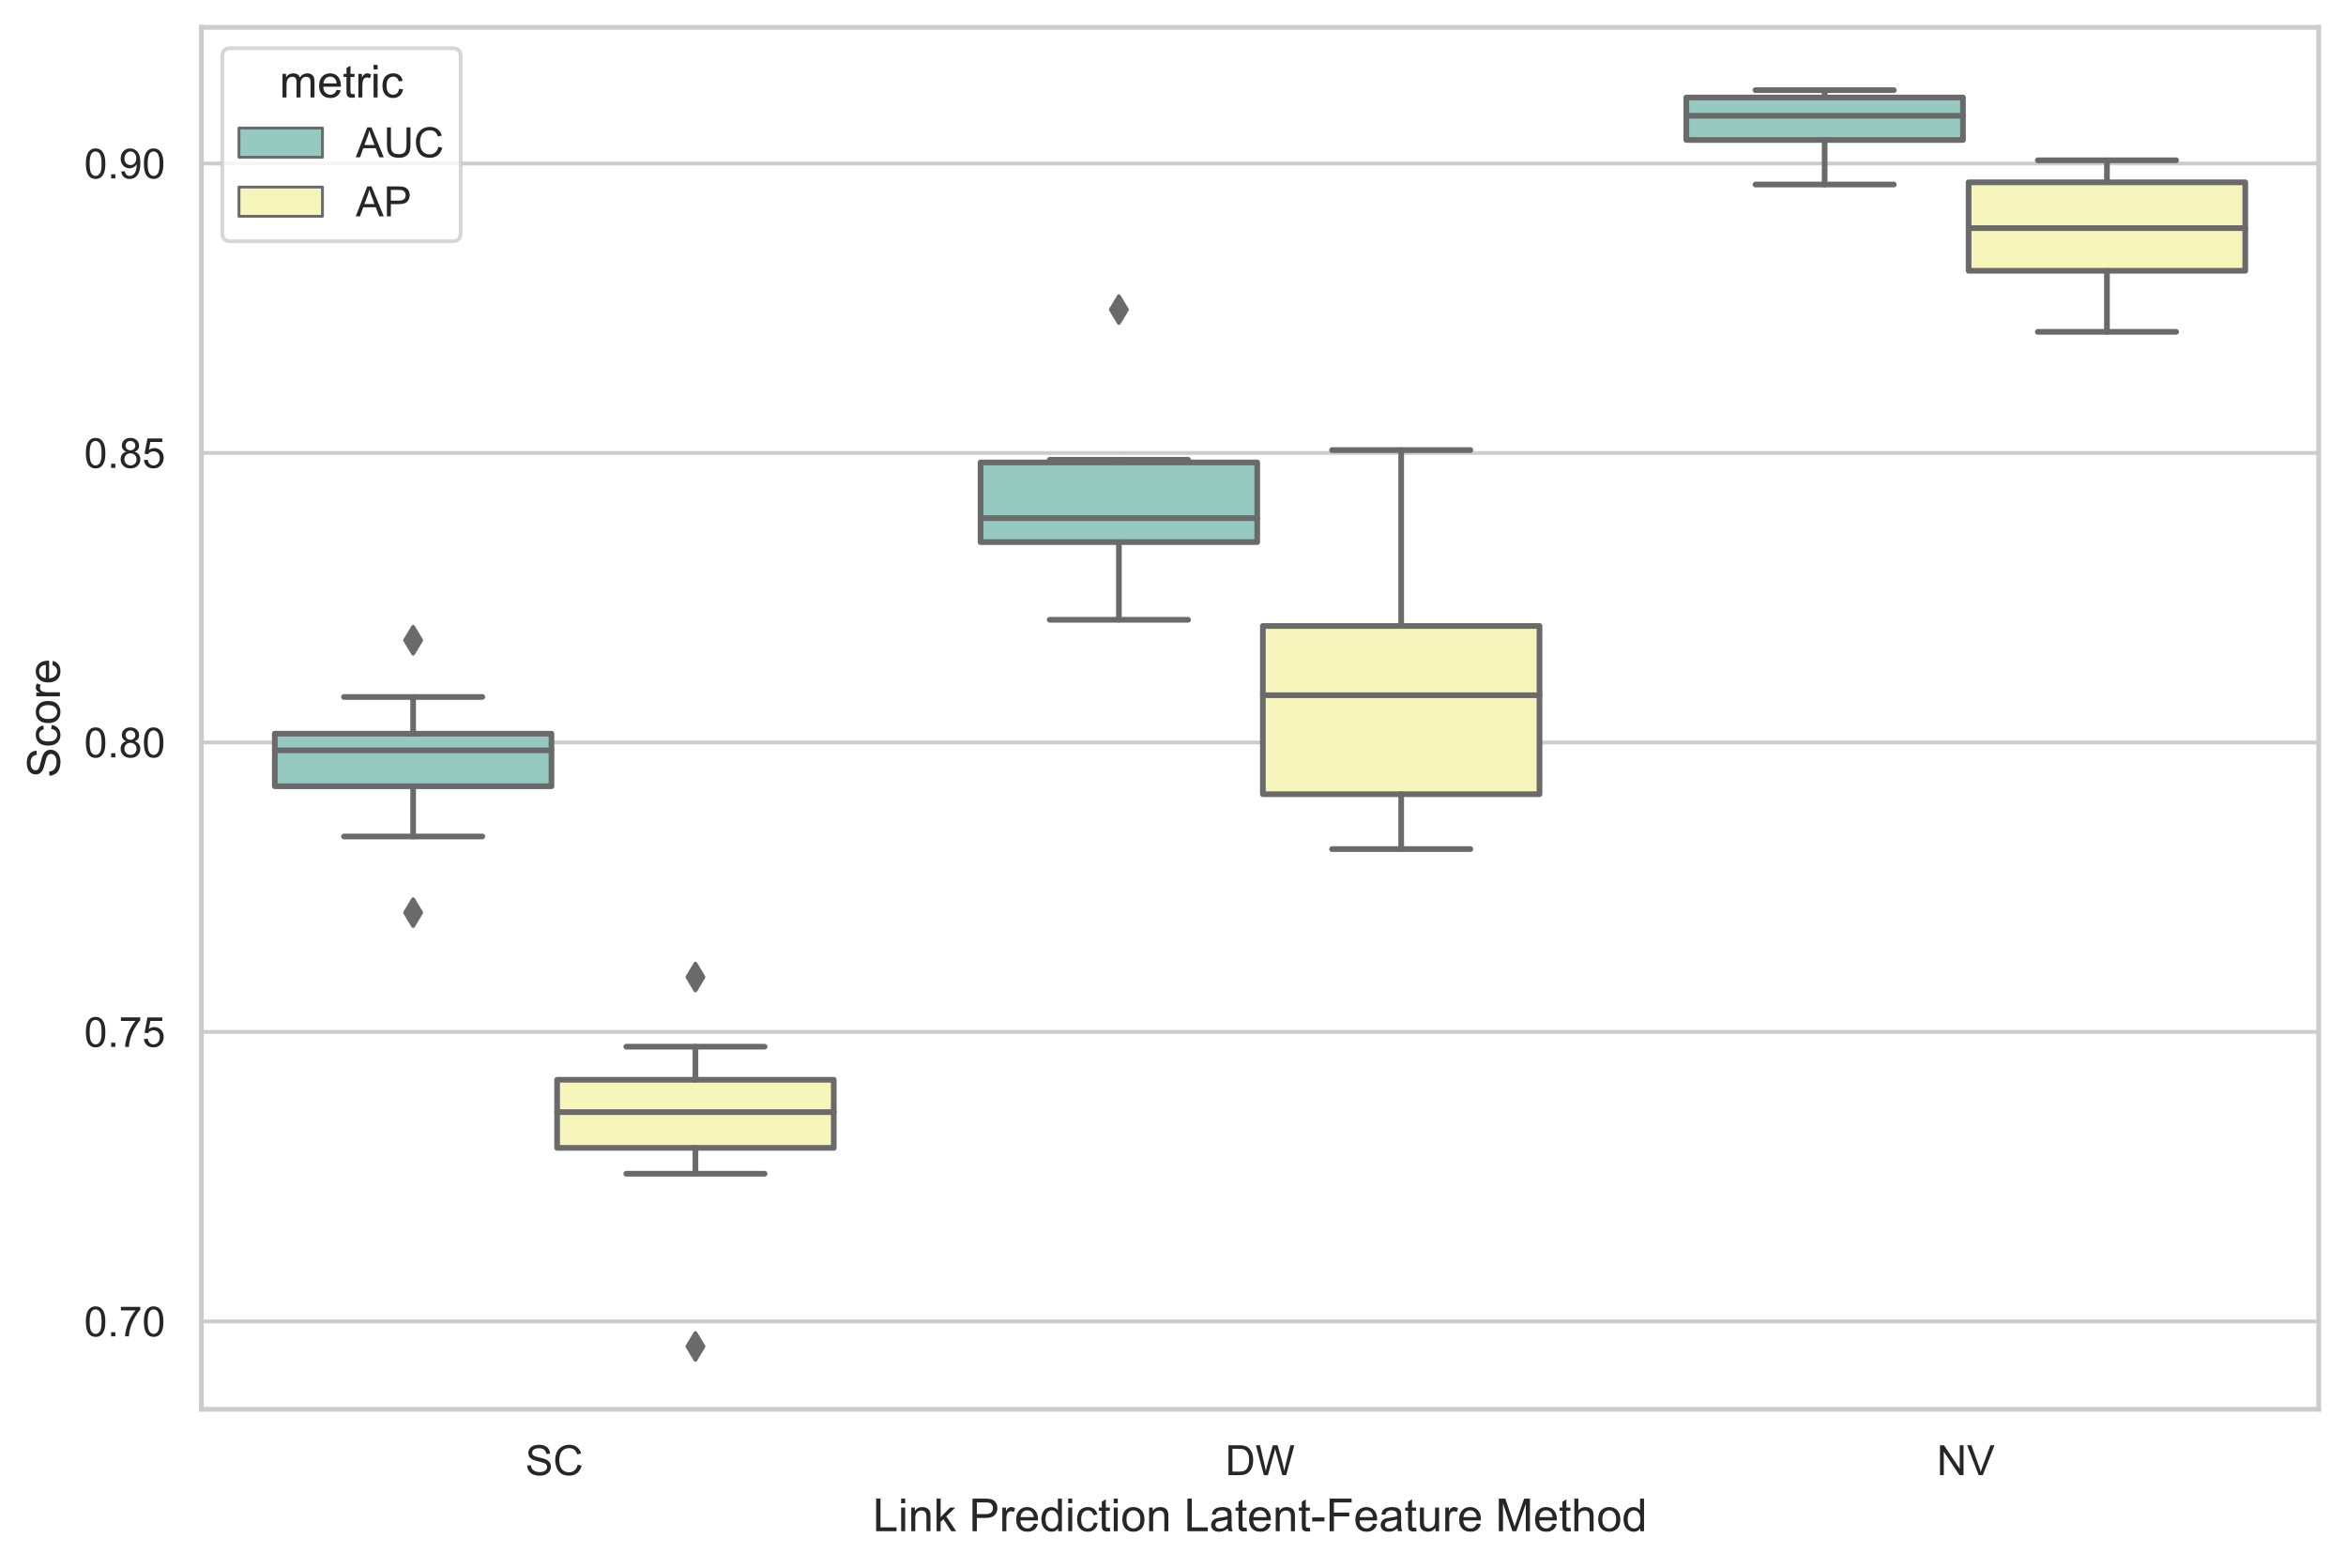 <?xml version="1.0" encoding="utf-8" standalone="no"?>
<!DOCTYPE svg PUBLIC "-//W3C//DTD SVG 1.1//EN"
  "http://www.w3.org/Graphics/SVG/1.1/DTD/svg11.dtd">
<!-- Created with matplotlib (https://matplotlib.org/) -->
<svg height="413.146pt" version="1.1" viewBox="0 0 618.281 413.146" width="618.281pt" xmlns="http://www.w3.org/2000/svg" xmlns:xlink="http://www.w3.org/1999/xlink">
 <defs>
  <style type="text/css">*{stroke-linecap:butt;stroke-linejoin:round;}</style>
 </defs>
 <g id="figure_1">
  <g id="patch_1">
   <path d="M 0 413.146 
L 618.281 413.146 
L 618.281 0 
L 0 0 
z
" style="fill:#ffffff;"/>
  </g>
  <g id="axes_1">
   <g id="patch_2">
    <path d="M 53.081 371.412 
L 611.081 371.412 
L 611.081 7.2 
L 53.081 7.2 
z
" style="fill:#ffffff;"/>
   </g>
   <g id="matplotlib.axis_1">
    <g id="xtick_1">
     <g id="text_1">
      <!-- SC -->
      <g style="fill:#262626;" transform="translate(138.441 388.786)scale(0.11 -0.11)">
       <defs>
        <path d="M 4.5 23 
L 13.422 23.781 
Q 14.062 18.406 16.375 14.969 
Q 18.703 11.531 23.578 9.406 
Q 28.469 7.281 34.578 7.281 
Q 39.984 7.281 44.141 8.891 
Q 48.297 10.5 50.312 13.297 
Q 52.344 16.109 52.344 19.438 
Q 52.344 22.797 50.391 25.312 
Q 48.438 27.828 43.953 29.547 
Q 41.062 30.672 31.203 33.031 
Q 21.344 35.406 17.391 37.5 
Q 12.25 40.188 9.734 44.156 
Q 7.234 48.141 7.234 53.078 
Q 7.234 58.5 10.297 63.203 
Q 13.375 67.922 19.281 70.359 
Q 25.203 72.797 32.422 72.797 
Q 40.375 72.797 46.453 70.234 
Q 52.547 67.672 55.812 62.688 
Q 59.078 57.719 59.328 51.422 
L 50.25 50.734 
Q 49.516 57.516 45.281 60.984 
Q 41.062 64.453 32.812 64.453 
Q 24.219 64.453 20.281 61.297 
Q 16.359 58.156 16.359 53.719 
Q 16.359 49.859 19.141 47.359 
Q 21.875 44.875 33.422 42.266 
Q 44.969 39.656 49.266 37.703 
Q 55.516 34.812 58.484 30.391 
Q 61.469 25.984 61.469 20.219 
Q 61.469 14.5 58.203 9.438 
Q 54.938 4.391 48.797 1.578 
Q 42.672 -1.219 35.016 -1.219 
Q 25.297 -1.219 18.719 1.609 
Q 12.156 4.438 8.422 10.125 
Q 4.688 15.828 4.5 23 
z
" id="ArialMT-83"/>
        <path d="M 58.797 25.094 
L 68.266 22.703 
Q 65.281 11.031 57.547 4.906 
Q 49.812 -1.219 38.625 -1.219 
Q 27.047 -1.219 19.797 3.484 
Q 12.547 8.203 8.766 17.141 
Q 4.984 26.078 4.984 36.328 
Q 4.984 47.516 9.25 55.828 
Q 13.531 64.156 21.406 68.469 
Q 29.297 72.797 38.766 72.797 
Q 49.516 72.797 56.828 67.328 
Q 64.156 61.859 67.047 51.953 
L 57.719 49.75 
Q 55.219 57.562 50.484 61.125 
Q 45.75 64.703 38.578 64.703 
Q 30.328 64.703 24.781 60.734 
Q 19.234 56.781 16.984 50.109 
Q 14.75 43.453 14.75 36.375 
Q 14.75 27.25 17.406 20.438 
Q 20.062 13.625 25.672 10.25 
Q 31.297 6.891 37.844 6.891 
Q 45.797 6.891 51.312 11.469 
Q 56.844 16.062 58.797 25.094 
z
" id="ArialMT-67"/>
       </defs>
       <use xlink:href="#ArialMT-83"/>
       <use x="66.699" xlink:href="#ArialMT-67"/>
      </g>
     </g>
    </g>
    <g id="xtick_2">
     <g id="text_2">
      <!-- DW -->
      <g style="fill:#262626;" transform="translate(322.918 388.786)scale(0.11 -0.11)">
       <defs>
        <path d="M 7.719 0 
L 7.719 71.578 
L 32.375 71.578 
Q 40.719 71.578 45.125 70.562 
Q 51.266 69.141 55.609 65.438 
Q 61.281 60.641 64.078 53.188 
Q 66.891 45.75 66.891 36.188 
Q 66.891 28.031 64.984 21.734 
Q 63.094 15.438 60.109 11.297 
Q 57.125 7.172 53.578 4.797 
Q 50.047 2.438 45.047 1.219 
Q 40.047 0 33.547 0 
z
M 17.188 8.453 
L 32.469 8.453 
Q 39.547 8.453 43.578 9.766 
Q 47.609 11.078 50 13.484 
Q 53.375 16.844 55.25 22.531 
Q 57.125 28.219 57.125 36.328 
Q 57.125 47.562 53.438 53.594 
Q 49.75 59.625 44.484 61.672 
Q 40.672 63.141 32.234 63.141 
L 17.188 63.141 
z
" id="ArialMT-68"/>
        <path d="M 20.219 0 
L 1.219 71.578 
L 10.938 71.578 
L 21.828 24.656 
Q 23.578 17.281 24.859 10.016 
Q 27.594 21.484 28.078 23.25 
L 41.703 71.578 
L 53.125 71.578 
L 63.375 35.359 
Q 67.234 21.875 68.953 10.016 
Q 70.312 16.797 72.516 25.594 
L 83.734 71.578 
L 93.266 71.578 
L 73.641 0 
L 64.5 0 
L 49.422 54.547 
Q 47.516 61.375 47.172 62.938 
Q 46.047 58.016 45.062 54.547 
L 29.891 0 
z
" id="ArialMT-87"/>
       </defs>
       <use xlink:href="#ArialMT-68"/>
       <use x="72.217" xlink:href="#ArialMT-87"/>
      </g>
     </g>
    </g>
    <g id="xtick_3">
     <g id="text_3">
      <!-- NV -->
      <g style="fill:#262626;" transform="translate(510.441 388.786)scale(0.11 -0.11)">
       <defs>
        <path d="M 7.625 0 
L 7.625 71.578 
L 17.328 71.578 
L 54.938 15.375 
L 54.938 71.578 
L 64.016 71.578 
L 64.016 0 
L 54.297 0 
L 16.703 56.25 
L 16.703 0 
z
" id="ArialMT-78"/>
        <path d="M 28.172 0 
L 0.438 71.578 
L 10.688 71.578 
L 29.297 19.578 
Q 31.547 13.328 33.062 7.859 
Q 34.719 13.719 36.922 19.578 
L 56.25 71.578 
L 65.922 71.578 
L 37.891 0 
z
" id="ArialMT-86"/>
       </defs>
       <use xlink:href="#ArialMT-78"/>
       <use x="72.217" xlink:href="#ArialMT-86"/>
      </g>
     </g>
    </g>
    <g id="text_4">
     <!-- Link Prediction Latent-Feature Method -->
     <g style="fill:#262626;" transform="translate(230.031 403.561)scale(0.12 -0.12)">
      <defs>
       <path d="M 7.328 0 
L 7.328 71.578 
L 16.797 71.578 
L 16.797 8.453 
L 52.047 8.453 
L 52.047 0 
z
" id="ArialMT-76"/>
       <path d="M 6.641 61.469 
L 6.641 71.578 
L 15.438 71.578 
L 15.438 61.469 
z
M 6.641 0 
L 6.641 51.859 
L 15.438 51.859 
L 15.438 0 
z
" id="ArialMT-105"/>
       <path d="M 6.594 0 
L 6.594 51.859 
L 14.5 51.859 
L 14.5 44.484 
Q 20.219 53.031 31 53.031 
Q 35.688 53.031 39.625 51.344 
Q 43.562 49.656 45.516 46.922 
Q 47.469 44.188 48.25 40.438 
Q 48.734 37.984 48.734 31.891 
L 48.734 0 
L 39.938 0 
L 39.938 31.547 
Q 39.938 36.922 38.906 39.578 
Q 37.891 42.234 35.281 43.812 
Q 32.672 45.406 29.156 45.406 
Q 23.531 45.406 19.453 41.844 
Q 15.375 38.281 15.375 28.328 
L 15.375 0 
z
" id="ArialMT-110"/>
       <path d="M 6.641 0 
L 6.641 71.578 
L 15.438 71.578 
L 15.438 30.766 
L 36.234 51.859 
L 47.609 51.859 
L 27.781 32.625 
L 49.609 0 
L 38.766 0 
L 21.625 26.516 
L 15.438 20.562 
L 15.438 0 
z
" id="ArialMT-107"/>
       <path id="ArialMT-32"/>
       <path d="M 7.719 0 
L 7.719 71.578 
L 34.719 71.578 
Q 41.844 71.578 45.609 70.906 
Q 50.875 70.016 54.438 67.547 
Q 58.016 65.094 60.188 60.641 
Q 62.359 56.203 62.359 50.875 
Q 62.359 41.75 56.547 35.422 
Q 50.734 29.109 35.547 29.109 
L 17.188 29.109 
L 17.188 0 
z
M 17.188 37.547 
L 35.688 37.547 
Q 44.875 37.547 48.734 40.969 
Q 52.594 44.391 52.594 50.594 
Q 52.594 55.078 50.312 58.266 
Q 48.047 61.469 44.344 62.5 
Q 41.938 63.141 35.5 63.141 
L 17.188 63.141 
z
" id="ArialMT-80"/>
       <path d="M 6.5 0 
L 6.5 51.859 
L 14.406 51.859 
L 14.406 44 
Q 17.438 49.516 20 51.266 
Q 22.562 53.031 25.641 53.031 
Q 30.078 53.031 34.672 50.203 
L 31.641 42.047 
Q 28.422 43.953 25.203 43.953 
Q 22.312 43.953 20.016 42.219 
Q 17.719 40.484 16.75 37.406 
Q 15.281 32.719 15.281 27.156 
L 15.281 0 
z
" id="ArialMT-114"/>
       <path d="M 42.094 16.703 
L 51.172 15.578 
Q 49.031 7.625 43.219 3.219 
Q 37.406 -1.172 28.375 -1.172 
Q 17 -1.172 10.328 5.828 
Q 3.656 12.844 3.656 25.484 
Q 3.656 38.578 10.391 45.797 
Q 17.141 53.031 27.875 53.031 
Q 38.281 53.031 44.875 45.953 
Q 51.469 38.875 51.469 26.031 
Q 51.469 25.25 51.422 23.688 
L 12.75 23.688 
Q 13.234 15.141 17.578 10.594 
Q 21.922 6.062 28.422 6.062 
Q 33.25 6.062 36.672 8.594 
Q 40.094 11.141 42.094 16.703 
z
M 13.234 30.906 
L 42.188 30.906 
Q 41.609 37.453 38.875 40.719 
Q 34.672 45.797 27.984 45.797 
Q 21.922 45.797 17.797 41.75 
Q 13.672 37.703 13.234 30.906 
z
" id="ArialMT-101"/>
       <path d="M 40.234 0 
L 40.234 6.547 
Q 35.297 -1.172 25.734 -1.172 
Q 19.531 -1.172 14.328 2.25 
Q 9.125 5.672 6.266 11.797 
Q 3.422 17.922 3.422 25.875 
Q 3.422 33.641 6 39.969 
Q 8.594 46.297 13.766 49.656 
Q 18.953 53.031 25.344 53.031 
Q 30.031 53.031 33.688 51.047 
Q 37.359 49.078 39.656 45.906 
L 39.656 71.578 
L 48.391 71.578 
L 48.391 0 
z
M 12.453 25.875 
Q 12.453 15.922 16.641 10.984 
Q 20.844 6.062 26.562 6.062 
Q 32.328 6.062 36.344 10.766 
Q 40.375 15.484 40.375 25.141 
Q 40.375 35.797 36.266 40.766 
Q 32.172 45.75 26.172 45.75 
Q 20.312 45.75 16.375 40.969 
Q 12.453 36.188 12.453 25.875 
z
" id="ArialMT-100"/>
       <path d="M 40.438 19 
L 49.078 17.875 
Q 47.656 8.938 41.812 3.875 
Q 35.984 -1.172 27.484 -1.172 
Q 16.844 -1.172 10.375 5.781 
Q 3.906 12.75 3.906 25.734 
Q 3.906 34.125 6.688 40.422 
Q 9.469 46.734 15.156 49.875 
Q 20.844 53.031 27.547 53.031 
Q 35.984 53.031 41.359 48.75 
Q 46.734 44.484 48.25 36.625 
L 39.703 35.297 
Q 38.484 40.531 35.375 43.156 
Q 32.281 45.797 27.875 45.797 
Q 21.234 45.797 17.078 41.031 
Q 12.938 36.281 12.938 25.984 
Q 12.938 15.531 16.938 10.797 
Q 20.953 6.062 27.391 6.062 
Q 32.562 6.062 36.031 9.234 
Q 39.5 12.406 40.438 19 
z
" id="ArialMT-99"/>
       <path d="M 25.781 7.859 
L 27.047 0.094 
Q 23.344 -0.688 20.406 -0.688 
Q 15.625 -0.688 12.984 0.828 
Q 10.359 2.344 9.281 4.812 
Q 8.203 7.281 8.203 15.188 
L 8.203 45.016 
L 1.766 45.016 
L 1.766 51.859 
L 8.203 51.859 
L 8.203 64.703 
L 16.938 69.969 
L 16.938 51.859 
L 25.781 51.859 
L 25.781 45.016 
L 16.938 45.016 
L 16.938 14.703 
Q 16.938 10.938 17.406 9.859 
Q 17.875 8.797 18.922 8.156 
Q 19.969 7.516 21.922 7.516 
Q 23.391 7.516 25.781 7.859 
z
" id="ArialMT-116"/>
       <path d="M 3.328 25.922 
Q 3.328 40.328 11.328 47.266 
Q 18.016 53.031 27.641 53.031 
Q 38.328 53.031 45.109 46.016 
Q 51.906 39.016 51.906 26.656 
Q 51.906 16.656 48.906 10.906 
Q 45.906 5.172 40.156 2 
Q 34.422 -1.172 27.641 -1.172 
Q 16.75 -1.172 10.031 5.812 
Q 3.328 12.797 3.328 25.922 
z
M 12.359 25.922 
Q 12.359 15.969 16.703 11.016 
Q 21.047 6.062 27.641 6.062 
Q 34.188 6.062 38.531 11.031 
Q 42.875 16.016 42.875 26.219 
Q 42.875 35.844 38.5 40.797 
Q 34.125 45.75 27.641 45.75 
Q 21.047 45.75 16.703 40.812 
Q 12.359 35.891 12.359 25.922 
z
" id="ArialMT-111"/>
       <path d="M 40.438 6.391 
Q 35.547 2.25 31.031 0.531 
Q 26.516 -1.172 21.344 -1.172 
Q 12.797 -1.172 8.203 3 
Q 3.609 7.172 3.609 13.672 
Q 3.609 17.484 5.344 20.625 
Q 7.078 23.781 9.891 25.688 
Q 12.703 27.594 16.219 28.562 
Q 18.797 29.25 24.031 29.891 
Q 34.672 31.156 39.703 32.906 
Q 39.75 34.719 39.75 35.203 
Q 39.75 40.578 37.25 42.781 
Q 33.891 45.75 27.25 45.75 
Q 21.047 45.75 18.094 43.578 
Q 15.141 41.406 13.719 35.891 
L 5.125 37.062 
Q 6.297 42.578 8.984 45.969 
Q 11.672 49.359 16.75 51.188 
Q 21.828 53.031 28.516 53.031 
Q 35.156 53.031 39.297 51.469 
Q 43.453 49.906 45.406 47.531 
Q 47.359 45.172 48.141 41.547 
Q 48.578 39.312 48.578 33.453 
L 48.578 21.734 
Q 48.578 9.469 49.141 6.219 
Q 49.703 2.984 51.375 0 
L 42.188 0 
Q 40.828 2.734 40.438 6.391 
z
M 39.703 26.031 
Q 34.906 24.078 25.344 22.703 
Q 19.922 21.922 17.672 20.938 
Q 15.438 19.969 14.203 18.094 
Q 12.984 16.219 12.984 13.922 
Q 12.984 10.406 15.641 8.062 
Q 18.312 5.719 23.438 5.719 
Q 28.516 5.719 32.469 7.938 
Q 36.422 10.156 38.281 14.016 
Q 39.703 17 39.703 22.797 
z
" id="ArialMT-97"/>
       <path d="M 3.172 21.484 
L 3.172 30.328 
L 30.172 30.328 
L 30.172 21.484 
z
" id="ArialMT-45"/>
       <path d="M 8.203 0 
L 8.203 71.578 
L 56.5 71.578 
L 56.5 63.141 
L 17.672 63.141 
L 17.672 40.969 
L 51.266 40.969 
L 51.266 32.516 
L 17.672 32.516 
L 17.672 0 
z
" id="ArialMT-70"/>
       <path d="M 40.578 0 
L 40.578 7.625 
Q 34.516 -1.172 24.125 -1.172 
Q 19.531 -1.172 15.547 0.578 
Q 11.578 2.344 9.641 5 
Q 7.719 7.672 6.938 11.531 
Q 6.391 14.109 6.391 19.734 
L 6.391 51.859 
L 15.188 51.859 
L 15.188 23.094 
Q 15.188 16.219 15.719 13.812 
Q 16.547 10.359 19.234 8.375 
Q 21.922 6.391 25.875 6.391 
Q 29.828 6.391 33.297 8.422 
Q 36.766 10.453 38.203 13.938 
Q 39.656 17.438 39.656 24.078 
L 39.656 51.859 
L 48.438 51.859 
L 48.438 0 
z
" id="ArialMT-117"/>
       <path d="M 7.422 0 
L 7.422 71.578 
L 21.688 71.578 
L 38.625 20.906 
Q 40.969 13.812 42.047 10.297 
Q 43.266 14.203 45.844 21.781 
L 62.984 71.578 
L 75.734 71.578 
L 75.734 0 
L 66.609 0 
L 66.609 59.906 
L 45.797 0 
L 37.25 0 
L 16.547 60.938 
L 16.547 0 
z
" id="ArialMT-77"/>
       <path d="M 6.594 0 
L 6.594 71.578 
L 15.375 71.578 
L 15.375 45.906 
Q 21.531 53.031 30.906 53.031 
Q 36.672 53.031 40.922 50.75 
Q 45.172 48.484 47 44.484 
Q 48.828 40.484 48.828 32.859 
L 48.828 0 
L 40.047 0 
L 40.047 32.859 
Q 40.047 39.453 37.188 42.453 
Q 34.328 45.453 29.109 45.453 
Q 25.203 45.453 21.75 43.422 
Q 18.312 41.406 16.844 37.938 
Q 15.375 34.469 15.375 28.375 
L 15.375 0 
z
" id="ArialMT-104"/>
      </defs>
      <use xlink:href="#ArialMT-76"/>
      <use x="55.615" xlink:href="#ArialMT-105"/>
      <use x="77.832" xlink:href="#ArialMT-110"/>
      <use x="133.447" xlink:href="#ArialMT-107"/>
      <use x="183.447" xlink:href="#ArialMT-32"/>
      <use x="211.23" xlink:href="#ArialMT-80"/>
      <use x="277.93" xlink:href="#ArialMT-114"/>
      <use x="311.23" xlink:href="#ArialMT-101"/>
      <use x="366.846" xlink:href="#ArialMT-100"/>
      <use x="422.461" xlink:href="#ArialMT-105"/>
      <use x="444.678" xlink:href="#ArialMT-99"/>
      <use x="494.678" xlink:href="#ArialMT-116"/>
      <use x="522.461" xlink:href="#ArialMT-105"/>
      <use x="544.678" xlink:href="#ArialMT-111"/>
      <use x="600.293" xlink:href="#ArialMT-110"/>
      <use x="655.908" xlink:href="#ArialMT-32"/>
      <use x="683.691" xlink:href="#ArialMT-76"/>
      <use x="739.307" xlink:href="#ArialMT-97"/>
      <use x="794.922" xlink:href="#ArialMT-116"/>
      <use x="822.705" xlink:href="#ArialMT-101"/>
      <use x="878.32" xlink:href="#ArialMT-110"/>
      <use x="933.936" xlink:href="#ArialMT-116"/>
      <use x="961.719" xlink:href="#ArialMT-45"/>
      <use x="995.02" xlink:href="#ArialMT-70"/>
      <use x="1056.104" xlink:href="#ArialMT-101"/>
      <use x="1111.719" xlink:href="#ArialMT-97"/>
      <use x="1167.334" xlink:href="#ArialMT-116"/>
      <use x="1195.117" xlink:href="#ArialMT-117"/>
      <use x="1250.732" xlink:href="#ArialMT-114"/>
      <use x="1284.033" xlink:href="#ArialMT-101"/>
      <use x="1339.648" xlink:href="#ArialMT-32"/>
      <use x="1367.432" xlink:href="#ArialMT-77"/>
      <use x="1450.732" xlink:href="#ArialMT-101"/>
      <use x="1506.348" xlink:href="#ArialMT-116"/>
      <use x="1534.131" xlink:href="#ArialMT-104"/>
      <use x="1589.746" xlink:href="#ArialMT-111"/>
      <use x="1645.361" xlink:href="#ArialMT-100"/>
     </g>
    </g>
   </g>
   <g id="matplotlib.axis_2">
    <g id="ytick_1">
     <g id="line2d_1">
      <path clip-path="url(#p5784f8b45a)" d="M 53.081 348.271 
L 611.081 348.271 
" style="fill:none;stroke:#cccccc;stroke-linecap:round;"/>
     </g>
     <g id="text_5">
      <!-- 0.70 -->
      <g style="fill:#262626;" transform="translate(22.174 352.208)scale(0.11 -0.11)">
       <defs>
        <path d="M 4.156 35.297 
Q 4.156 48 6.766 55.734 
Q 9.375 63.484 14.516 67.672 
Q 19.672 71.875 27.484 71.875 
Q 33.25 71.875 37.594 69.547 
Q 41.938 67.234 44.766 62.859 
Q 47.609 58.5 49.219 52.219 
Q 50.828 45.953 50.828 35.297 
Q 50.828 22.703 48.234 14.969 
Q 45.656 7.234 40.5 3 
Q 35.359 -1.219 27.484 -1.219 
Q 17.141 -1.219 11.234 6.203 
Q 4.156 15.141 4.156 35.297 
z
M 13.188 35.297 
Q 13.188 17.672 17.312 11.828 
Q 21.438 6 27.484 6 
Q 33.547 6 37.672 11.859 
Q 41.797 17.719 41.797 35.297 
Q 41.797 52.984 37.672 58.781 
Q 33.547 64.594 27.391 64.594 
Q 21.344 64.594 17.719 59.469 
Q 13.188 52.938 13.188 35.297 
z
" id="ArialMT-48"/>
        <path d="M 9.078 0 
L 9.078 10.016 
L 19.094 10.016 
L 19.094 0 
z
" id="ArialMT-46"/>
        <path d="M 4.734 62.203 
L 4.734 70.656 
L 51.078 70.656 
L 51.078 63.812 
Q 44.234 56.547 37.516 44.484 
Q 30.812 32.422 27.156 19.672 
Q 24.516 10.688 23.781 0 
L 14.75 0 
Q 14.891 8.453 18.062 20.406 
Q 21.234 32.375 27.172 43.484 
Q 33.109 54.594 39.797 62.203 
z
" id="ArialMT-55"/>
       </defs>
       <use xlink:href="#ArialMT-48"/>
       <use x="55.615" xlink:href="#ArialMT-46"/>
       <use x="83.398" xlink:href="#ArialMT-55"/>
       <use x="139.014" xlink:href="#ArialMT-48"/>
      </g>
     </g>
    </g>
    <g id="ytick_2">
     <g id="line2d_2">
      <path clip-path="url(#p5784f8b45a)" d="M 53.081 271.975 
L 611.081 271.975 
" style="fill:none;stroke:#cccccc;stroke-linecap:round;"/>
     </g>
     <g id="text_6">
      <!-- 0.75 -->
      <g style="fill:#262626;" transform="translate(22.174 275.912)scale(0.11 -0.11)">
       <defs>
        <path d="M 4.156 18.75 
L 13.375 19.531 
Q 14.406 12.797 18.141 9.391 
Q 21.875 6 27.156 6 
Q 33.5 6 37.891 10.781 
Q 42.281 15.578 42.281 23.484 
Q 42.281 31 38.062 35.344 
Q 33.844 39.703 27 39.703 
Q 22.75 39.703 19.328 37.766 
Q 15.922 35.844 13.969 32.766 
L 5.719 33.844 
L 12.641 70.609 
L 48.25 70.609 
L 48.25 62.203 
L 19.672 62.203 
L 15.828 42.969 
Q 22.266 47.469 29.344 47.469 
Q 38.719 47.469 45.156 40.969 
Q 51.609 34.469 51.609 24.266 
Q 51.609 14.547 45.953 7.469 
Q 39.062 -1.219 27.156 -1.219 
Q 17.391 -1.219 11.203 4.25 
Q 5.031 9.719 4.156 18.75 
z
" id="ArialMT-53"/>
       </defs>
       <use xlink:href="#ArialMT-48"/>
       <use x="55.615" xlink:href="#ArialMT-46"/>
       <use x="83.398" xlink:href="#ArialMT-55"/>
       <use x="139.014" xlink:href="#ArialMT-53"/>
      </g>
     </g>
    </g>
    <g id="ytick_3">
     <g id="line2d_3">
      <path clip-path="url(#p5784f8b45a)" d="M 53.081 195.68 
L 611.081 195.68 
" style="fill:none;stroke:#cccccc;stroke-linecap:round;"/>
     </g>
     <g id="text_7">
      <!-- 0.80 -->
      <g style="fill:#262626;" transform="translate(22.174 199.616)scale(0.11 -0.11)">
       <defs>
        <path d="M 17.672 38.812 
Q 12.203 40.828 9.562 44.531 
Q 6.938 48.25 6.938 53.422 
Q 6.938 61.234 12.547 66.547 
Q 18.172 71.875 27.484 71.875 
Q 36.859 71.875 42.578 66.422 
Q 48.297 60.984 48.297 53.172 
Q 48.297 48.188 45.672 44.5 
Q 43.062 40.828 37.75 38.812 
Q 44.344 36.672 47.781 31.875 
Q 51.219 27.094 51.219 20.453 
Q 51.219 11.281 44.719 5.031 
Q 38.234 -1.219 27.641 -1.219 
Q 17.047 -1.219 10.547 5.047 
Q 4.047 11.328 4.047 20.703 
Q 4.047 27.688 7.594 32.391 
Q 11.141 37.109 17.672 38.812 
z
M 15.922 53.719 
Q 15.922 48.641 19.188 45.406 
Q 22.469 42.188 27.688 42.188 
Q 32.766 42.188 36.016 45.375 
Q 39.266 48.578 39.266 53.219 
Q 39.266 58.062 35.906 61.359 
Q 32.562 64.656 27.594 64.656 
Q 22.562 64.656 19.234 61.422 
Q 15.922 58.203 15.922 53.719 
z
M 13.094 20.656 
Q 13.094 16.891 14.875 13.375 
Q 16.656 9.859 20.172 7.922 
Q 23.688 6 27.734 6 
Q 34.031 6 38.125 10.047 
Q 42.234 14.109 42.234 20.359 
Q 42.234 26.703 38.016 30.859 
Q 33.797 35.016 27.438 35.016 
Q 21.234 35.016 17.156 30.906 
Q 13.094 26.812 13.094 20.656 
z
" id="ArialMT-56"/>
       </defs>
       <use xlink:href="#ArialMT-48"/>
       <use x="55.615" xlink:href="#ArialMT-46"/>
       <use x="83.398" xlink:href="#ArialMT-56"/>
       <use x="139.014" xlink:href="#ArialMT-48"/>
      </g>
     </g>
    </g>
    <g id="ytick_4">
     <g id="line2d_4">
      <path clip-path="url(#p5784f8b45a)" d="M 53.081 119.384 
L 611.081 119.384 
" style="fill:none;stroke:#cccccc;stroke-linecap:round;"/>
     </g>
     <g id="text_8">
      <!-- 0.85 -->
      <g style="fill:#262626;" transform="translate(22.174 123.321)scale(0.11 -0.11)">
       <use xlink:href="#ArialMT-48"/>
       <use x="55.615" xlink:href="#ArialMT-46"/>
       <use x="83.398" xlink:href="#ArialMT-56"/>
       <use x="139.014" xlink:href="#ArialMT-53"/>
      </g>
     </g>
    </g>
    <g id="ytick_5">
     <g id="line2d_5">
      <path clip-path="url(#p5784f8b45a)" d="M 53.081 43.088 
L 611.081 43.088 
" style="fill:none;stroke:#cccccc;stroke-linecap:round;"/>
     </g>
     <g id="text_9">
      <!-- 0.90 -->
      <g style="fill:#262626;" transform="translate(22.174 47.025)scale(0.11 -0.11)">
       <defs>
        <path d="M 5.469 16.547 
L 13.922 17.328 
Q 14.984 11.375 18.016 8.688 
Q 21.047 6 25.781 6 
Q 29.828 6 32.875 7.859 
Q 35.938 9.719 37.891 12.812 
Q 39.844 15.922 41.156 21.188 
Q 42.484 26.469 42.484 31.938 
Q 42.484 32.516 42.438 33.688 
Q 39.797 29.5 35.234 26.875 
Q 30.672 24.266 25.344 24.266 
Q 16.453 24.266 10.297 30.703 
Q 4.156 37.156 4.156 47.703 
Q 4.156 58.594 10.578 65.234 
Q 17 71.875 26.656 71.875 
Q 33.641 71.875 39.422 68.109 
Q 45.219 64.359 48.219 57.391 
Q 51.219 50.438 51.219 37.25 
Q 51.219 23.531 48.234 15.406 
Q 45.266 7.281 39.375 3.031 
Q 33.5 -1.219 25.594 -1.219 
Q 17.188 -1.219 11.859 3.438 
Q 6.547 8.109 5.469 16.547 
z
M 41.453 48.141 
Q 41.453 55.719 37.422 60.156 
Q 33.406 64.594 27.734 64.594 
Q 21.875 64.594 17.531 59.812 
Q 13.188 55.031 13.188 47.406 
Q 13.188 40.578 17.312 36.297 
Q 21.438 32.031 27.484 32.031 
Q 33.594 32.031 37.516 36.297 
Q 41.453 40.578 41.453 48.141 
z
" id="ArialMT-57"/>
       </defs>
       <use xlink:href="#ArialMT-48"/>
       <use x="55.615" xlink:href="#ArialMT-46"/>
       <use x="83.398" xlink:href="#ArialMT-57"/>
       <use x="139.014" xlink:href="#ArialMT-48"/>
      </g>
     </g>
    </g>
    <g id="text_10">
     <!-- Score -->
     <g style="fill:#262626;" transform="translate(15.789 204.979)rotate(-90)scale(0.12 -0.12)">
      <use xlink:href="#ArialMT-83"/>
      <use x="66.699" xlink:href="#ArialMT-99"/>
      <use x="116.699" xlink:href="#ArialMT-111"/>
      <use x="172.314" xlink:href="#ArialMT-114"/>
      <use x="205.615" xlink:href="#ArialMT-101"/>
     </g>
    </g>
   </g>
   <g id="patch_3">
    <path clip-path="url(#p5784f8b45a)" d="M 72.425 207.228 
L 145.337 207.228 
L 145.337 193.374 
L 72.425 193.374 
L 72.425 207.228 
z
" style="fill:#96cac1;stroke:#6a6a6a;stroke-linejoin:miter;stroke-width:1.5;"/>
   </g>
   <g id="patch_4">
    <path clip-path="url(#p5784f8b45a)" d="M 146.825 302.52 
L 219.737 302.52 
L 219.737 284.589 
L 146.825 284.589 
L 146.825 302.52 
z
" style="fill:#f6f6bc;stroke:#6a6a6a;stroke-linejoin:miter;stroke-width:1.5;"/>
   </g>
   <g id="patch_5">
    <path clip-path="url(#p5784f8b45a)" d="M 258.425 142.869 
L 331.337 142.869 
L 331.337 121.885 
L 258.425 121.885 
L 258.425 142.869 
z
" style="fill:#96cac1;stroke:#6a6a6a;stroke-linejoin:miter;stroke-width:1.5;"/>
   </g>
   <g id="patch_6">
    <path clip-path="url(#p5784f8b45a)" d="M 332.825 209.309 
L 405.737 209.309 
L 405.737 164.979 
L 332.825 164.979 
L 332.825 209.309 
z
" style="fill:#f6f6bc;stroke:#6a6a6a;stroke-linejoin:miter;stroke-width:1.5;"/>
   </g>
   <g id="patch_7">
    <path clip-path="url(#p5784f8b45a)" d="M 444.425 36.89 
L 517.337 36.89 
L 517.337 25.694 
L 444.425 25.694 
L 444.425 36.89 
z
" style="fill:#96cac1;stroke:#6a6a6a;stroke-linejoin:miter;stroke-width:1.5;"/>
   </g>
   <g id="patch_8">
    <path clip-path="url(#p5784f8b45a)" d="M 518.825 71.373 
L 591.737 71.373 
L 591.737 48.047 
L 518.825 48.047 
L 518.825 71.373 
z
" style="fill:#f6f6bc;stroke:#6a6a6a;stroke-linejoin:miter;stroke-width:1.5;"/>
   </g>
   <g id="patch_9">
    <path clip-path="url(#p5784f8b45a)" d="M 146.081 1416.41 
L 146.081 1416.41 
L 146.081 1416.41 
L 146.081 1416.41 
z
" style="fill:#96cac1;stroke:#6a6a6a;stroke-linejoin:miter;stroke-width:0.75;"/>
   </g>
   <g id="patch_10">
    <path clip-path="url(#p5784f8b45a)" d="M 146.081 1416.41 
L 146.081 1416.41 
L 146.081 1416.41 
L 146.081 1416.41 
z
" style="fill:#f6f6bc;stroke:#6a6a6a;stroke-linejoin:miter;stroke-width:0.75;"/>
   </g>
   <g id="line2d_6">
    <path clip-path="url(#p5784f8b45a)" d="M 108.881 207.228 
L 108.881 220.457 
" style="fill:none;stroke:#6a6a6a;stroke-linecap:round;stroke-width:1.5;"/>
   </g>
   <g id="line2d_7">
    <path clip-path="url(#p5784f8b45a)" d="M 108.881 193.374 
L 108.881 183.689 
" style="fill:none;stroke:#6a6a6a;stroke-linecap:round;stroke-width:1.5;"/>
   </g>
   <g id="line2d_8">
    <path clip-path="url(#p5784f8b45a)" d="M 90.653 220.457 
L 127.109 220.457 
" style="fill:none;stroke:#6a6a6a;stroke-linecap:round;stroke-width:1.5;"/>
   </g>
   <g id="line2d_9">
    <path clip-path="url(#p5784f8b45a)" d="M 90.653 183.689 
L 127.109 183.689 
" style="fill:none;stroke:#6a6a6a;stroke-linecap:round;stroke-width:1.5;"/>
   </g>
   <g id="line2d_10">
    <defs>
     <path d="M 0 3.536 
L 2.121 0 
L 0 -3.536 
L -2.121 0 
z
" id="mb8ad4f7079" style="stroke:#6a6a6a;stroke-linejoin:miter;"/>
    </defs>
    <g clip-path="url(#p5784f8b45a)">
     <use style="fill:#6a6a6a;stroke:#6a6a6a;stroke-linejoin:miter;" x="108.881" xlink:href="#mb8ad4f7079" y="240.536"/>
     <use style="fill:#6a6a6a;stroke:#6a6a6a;stroke-linejoin:miter;" x="108.881" xlink:href="#mb8ad4f7079" y="168.748"/>
    </g>
   </g>
   <g id="line2d_11">
    <path clip-path="url(#p5784f8b45a)" d="M 183.281 302.52 
L 183.281 309.344 
" style="fill:none;stroke:#6a6a6a;stroke-linecap:round;stroke-width:1.5;"/>
   </g>
   <g id="line2d_12">
    <path clip-path="url(#p5784f8b45a)" d="M 183.281 284.589 
L 183.281 275.867 
" style="fill:none;stroke:#6a6a6a;stroke-linecap:round;stroke-width:1.5;"/>
   </g>
   <g id="line2d_13">
    <path clip-path="url(#p5784f8b45a)" d="M 165.053 309.344 
L 201.509 309.344 
" style="fill:none;stroke:#6a6a6a;stroke-linecap:round;stroke-width:1.5;"/>
   </g>
   <g id="line2d_14">
    <path clip-path="url(#p5784f8b45a)" d="M 165.053 275.867 
L 201.509 275.867 
" style="fill:none;stroke:#6a6a6a;stroke-linecap:round;stroke-width:1.5;"/>
   </g>
   <g id="line2d_15">
    <g clip-path="url(#p5784f8b45a)">
     <use style="fill:#6a6a6a;stroke:#6a6a6a;stroke-linejoin:miter;" x="183.281" xlink:href="#mb8ad4f7079" y="354.857"/>
     <use style="fill:#6a6a6a;stroke:#6a6a6a;stroke-linejoin:miter;" x="183.281" xlink:href="#mb8ad4f7079" y="257.507"/>
    </g>
   </g>
   <g id="line2d_16">
    <path clip-path="url(#p5784f8b45a)" d="M 294.881 142.869 
L 294.881 163.342 
" style="fill:none;stroke:#6a6a6a;stroke-linecap:round;stroke-width:1.5;"/>
   </g>
   <g id="line2d_17">
    <path clip-path="url(#p5784f8b45a)" d="M 294.881 121.885 
L 294.881 121.172 
" style="fill:none;stroke:#6a6a6a;stroke-linecap:round;stroke-width:1.5;"/>
   </g>
   <g id="line2d_18">
    <path clip-path="url(#p5784f8b45a)" d="M 276.653 163.342 
L 313.109 163.342 
" style="fill:none;stroke:#6a6a6a;stroke-linecap:round;stroke-width:1.5;"/>
   </g>
   <g id="line2d_19">
    <path clip-path="url(#p5784f8b45a)" d="M 276.653 121.172 
L 313.109 121.172 
" style="fill:none;stroke:#6a6a6a;stroke-linecap:round;stroke-width:1.5;"/>
   </g>
   <g id="line2d_20">
    <g clip-path="url(#p5784f8b45a)">
     <use style="fill:#6a6a6a;stroke:#6a6a6a;stroke-linejoin:miter;" x="294.881" xlink:href="#mb8ad4f7079" y="81.598"/>
    </g>
   </g>
   <g id="line2d_21">
    <path clip-path="url(#p5784f8b45a)" d="M 369.281 209.309 
L 369.281 223.781 
" style="fill:none;stroke:#6a6a6a;stroke-linecap:round;stroke-width:1.5;"/>
   </g>
   <g id="line2d_22">
    <path clip-path="url(#p5784f8b45a)" d="M 369.281 164.979 
L 369.281 118.623 
" style="fill:none;stroke:#6a6a6a;stroke-linecap:round;stroke-width:1.5;"/>
   </g>
   <g id="line2d_23">
    <path clip-path="url(#p5784f8b45a)" d="M 351.053 223.781 
L 387.509 223.781 
" style="fill:none;stroke:#6a6a6a;stroke-linecap:round;stroke-width:1.5;"/>
   </g>
   <g id="line2d_24">
    <path clip-path="url(#p5784f8b45a)" d="M 351.053 118.623 
L 387.509 118.623 
" style="fill:none;stroke:#6a6a6a;stroke-linecap:round;stroke-width:1.5;"/>
   </g>
   <g id="line2d_25"/>
   <g id="line2d_26">
    <path clip-path="url(#p5784f8b45a)" d="M 480.881 36.89 
L 480.881 48.632 
" style="fill:none;stroke:#6a6a6a;stroke-linecap:round;stroke-width:1.5;"/>
   </g>
   <g id="line2d_27">
    <path clip-path="url(#p5784f8b45a)" d="M 480.881 25.694 
L 480.881 23.755 
" style="fill:none;stroke:#6a6a6a;stroke-linecap:round;stroke-width:1.5;"/>
   </g>
   <g id="line2d_28">
    <path clip-path="url(#p5784f8b45a)" d="M 462.653 48.632 
L 499.109 48.632 
" style="fill:none;stroke:#6a6a6a;stroke-linecap:round;stroke-width:1.5;"/>
   </g>
   <g id="line2d_29">
    <path clip-path="url(#p5784f8b45a)" d="M 462.653 23.755 
L 499.109 23.755 
" style="fill:none;stroke:#6a6a6a;stroke-linecap:round;stroke-width:1.5;"/>
   </g>
   <g id="line2d_30"/>
   <g id="line2d_31">
    <path clip-path="url(#p5784f8b45a)" d="M 555.281 71.373 
L 555.281 87.461 
" style="fill:none;stroke:#6a6a6a;stroke-linecap:round;stroke-width:1.5;"/>
   </g>
   <g id="line2d_32">
    <path clip-path="url(#p5784f8b45a)" d="M 555.281 48.047 
L 555.281 42.246 
" style="fill:none;stroke:#6a6a6a;stroke-linecap:round;stroke-width:1.5;"/>
   </g>
   <g id="line2d_33">
    <path clip-path="url(#p5784f8b45a)" d="M 537.053 87.461 
L 573.509 87.461 
" style="fill:none;stroke:#6a6a6a;stroke-linecap:round;stroke-width:1.5;"/>
   </g>
   <g id="line2d_34">
    <path clip-path="url(#p5784f8b45a)" d="M 537.053 42.246 
L 573.509 42.246 
" style="fill:none;stroke:#6a6a6a;stroke-linecap:round;stroke-width:1.5;"/>
   </g>
   <g id="line2d_35"/>
   <g id="line2d_36">
    <path clip-path="url(#p5784f8b45a)" d="M 72.425 197.763 
L 145.337 197.763 
" style="fill:none;stroke:#6a6a6a;stroke-linecap:round;stroke-width:1.5;"/>
   </g>
   <g id="line2d_37">
    <path clip-path="url(#p5784f8b45a)" d="M 146.825 293.11 
L 219.737 293.11 
" style="fill:none;stroke:#6a6a6a;stroke-linecap:round;stroke-width:1.5;"/>
   </g>
   <g id="line2d_38">
    <path clip-path="url(#p5784f8b45a)" d="M 258.425 136.565 
L 331.337 136.565 
" style="fill:none;stroke:#6a6a6a;stroke-linecap:round;stroke-width:1.5;"/>
   </g>
   <g id="line2d_39">
    <path clip-path="url(#p5784f8b45a)" d="M 332.825 183.237 
L 405.737 183.237 
" style="fill:none;stroke:#6a6a6a;stroke-linecap:round;stroke-width:1.5;"/>
   </g>
   <g id="line2d_40">
    <path clip-path="url(#p5784f8b45a)" d="M 444.425 30.517 
L 517.337 30.517 
" style="fill:none;stroke:#6a6a6a;stroke-linecap:round;stroke-width:1.5;"/>
   </g>
   <g id="line2d_41">
    <path clip-path="url(#p5784f8b45a)" d="M 518.825 60.115 
L 591.737 60.115 
" style="fill:none;stroke:#6a6a6a;stroke-linecap:round;stroke-width:1.5;"/>
   </g>
   <g id="patch_11">
    <path d="M 53.081 371.412 
L 53.081 7.2 
" style="fill:none;stroke:#cccccc;stroke-linecap:square;stroke-linejoin:miter;stroke-width:1.25;"/>
   </g>
   <g id="patch_12">
    <path d="M 611.081 371.412 
L 611.081 7.2 
" style="fill:none;stroke:#cccccc;stroke-linecap:square;stroke-linejoin:miter;stroke-width:1.25;"/>
   </g>
   <g id="patch_13">
    <path d="M 53.081 371.412 
L 611.081 371.412 
" style="fill:none;stroke:#cccccc;stroke-linecap:square;stroke-linejoin:miter;stroke-width:1.25;"/>
   </g>
   <g id="patch_14">
    <path d="M 53.081 7.2 
L 611.081 7.2 
" style="fill:none;stroke:#cccccc;stroke-linecap:square;stroke-linejoin:miter;stroke-width:1.25;"/>
   </g>
   <g id="legend_1">
    <g id="patch_15">
     <path d="M 60.781 63.594 
L 119.207 63.594 
Q 121.407 63.594 121.407 61.394 
L 121.407 14.9 
Q 121.407 12.7 119.207 12.7 
L 60.781 12.7 
Q 58.581 12.7 58.581 14.9 
L 58.581 61.394 
Q 58.581 63.594 60.781 63.594 
z
" style="fill:#ffffff;opacity:0.8;stroke:#cccccc;stroke-linejoin:miter;"/>
    </g>
    <g id="text_11">
     <!-- metric -->
     <g style="fill:#262626;" transform="translate(73.662 25.689)scale(0.12 -0.12)">
      <defs>
       <path d="M 6.594 0 
L 6.594 51.859 
L 14.453 51.859 
L 14.453 44.578 
Q 16.891 48.391 20.938 50.703 
Q 25 53.031 30.172 53.031 
Q 35.938 53.031 39.625 50.641 
Q 43.312 48.25 44.828 43.953 
Q 50.984 53.031 60.844 53.031 
Q 68.562 53.031 72.703 48.75 
Q 76.859 44.484 76.859 35.594 
L 76.859 0 
L 68.109 0 
L 68.109 32.672 
Q 68.109 37.938 67.25 40.25 
Q 66.406 42.578 64.156 43.984 
Q 61.922 45.406 58.891 45.406 
Q 53.422 45.406 49.797 41.766 
Q 46.188 38.141 46.188 30.125 
L 46.188 0 
L 37.406 0 
L 37.406 33.688 
Q 37.406 39.547 35.25 42.469 
Q 33.109 45.406 28.219 45.406 
Q 24.516 45.406 21.359 43.453 
Q 18.219 41.5 16.797 37.734 
Q 15.375 33.984 15.375 26.906 
L 15.375 0 
z
" id="ArialMT-109"/>
      </defs>
      <use xlink:href="#ArialMT-109"/>
      <use x="83.301" xlink:href="#ArialMT-101"/>
      <use x="138.916" xlink:href="#ArialMT-116"/>
      <use x="166.699" xlink:href="#ArialMT-114"/>
      <use x="200" xlink:href="#ArialMT-105"/>
      <use x="222.217" xlink:href="#ArialMT-99"/>
     </g>
    </g>
    <g id="patch_16">
     <path d="M 62.981 41.448 
L 84.981 41.448 
L 84.981 33.748 
L 62.981 33.748 
z
" style="fill:#96cac1;stroke:#6a6a6a;stroke-linejoin:miter;stroke-width:0.75;"/>
    </g>
    <g id="text_12">
     <!-- AUC -->
     <g style="fill:#262626;" transform="translate(93.781 41.448)scale(0.11 -0.11)">
      <defs>
       <path d="M -0.141 0 
L 27.344 71.578 
L 37.547 71.578 
L 66.844 0 
L 56.062 0 
L 47.703 21.688 
L 17.781 21.688 
L 9.906 0 
z
M 20.516 29.391 
L 44.781 29.391 
L 37.312 49.219 
Q 33.891 58.25 32.234 64.062 
Q 30.859 57.172 28.375 50.391 
z
" id="ArialMT-65"/>
       <path d="M 54.688 71.578 
L 64.156 71.578 
L 64.156 30.219 
Q 64.156 19.438 61.719 13.078 
Q 59.281 6.734 52.906 2.75 
Q 46.531 -1.219 36.188 -1.219 
Q 26.125 -1.219 19.719 2.25 
Q 13.328 5.719 10.594 12.281 
Q 7.859 18.844 7.859 30.219 
L 7.859 71.578 
L 17.328 71.578 
L 17.328 30.281 
Q 17.328 20.953 19.062 16.531 
Q 20.797 12.109 25.016 9.719 
Q 29.25 7.328 35.359 7.328 
Q 45.797 7.328 50.234 12.062 
Q 54.688 16.797 54.688 30.281 
z
" id="ArialMT-85"/>
      </defs>
      <use xlink:href="#ArialMT-65"/>
      <use x="66.699" xlink:href="#ArialMT-85"/>
      <use x="138.916" xlink:href="#ArialMT-67"/>
     </g>
    </g>
    <g id="patch_17">
     <path d="M 62.981 57.008 
L 84.981 57.008 
L 84.981 49.308 
L 62.981 49.308 
z
" style="fill:#f6f6bc;stroke:#6a6a6a;stroke-linejoin:miter;stroke-width:0.75;"/>
    </g>
    <g id="text_13">
     <!-- AP -->
     <g style="fill:#262626;" transform="translate(93.781 57.008)scale(0.11 -0.11)">
      <use xlink:href="#ArialMT-65"/>
      <use x="66.699" xlink:href="#ArialMT-80"/>
     </g>
    </g>
   </g>
  </g>
 </g>
 <defs>
  <clipPath id="p5784f8b45a">
   <rect height="364.212" width="558" x="53.081" y="7.2"/>
  </clipPath>
 </defs>
</svg>

